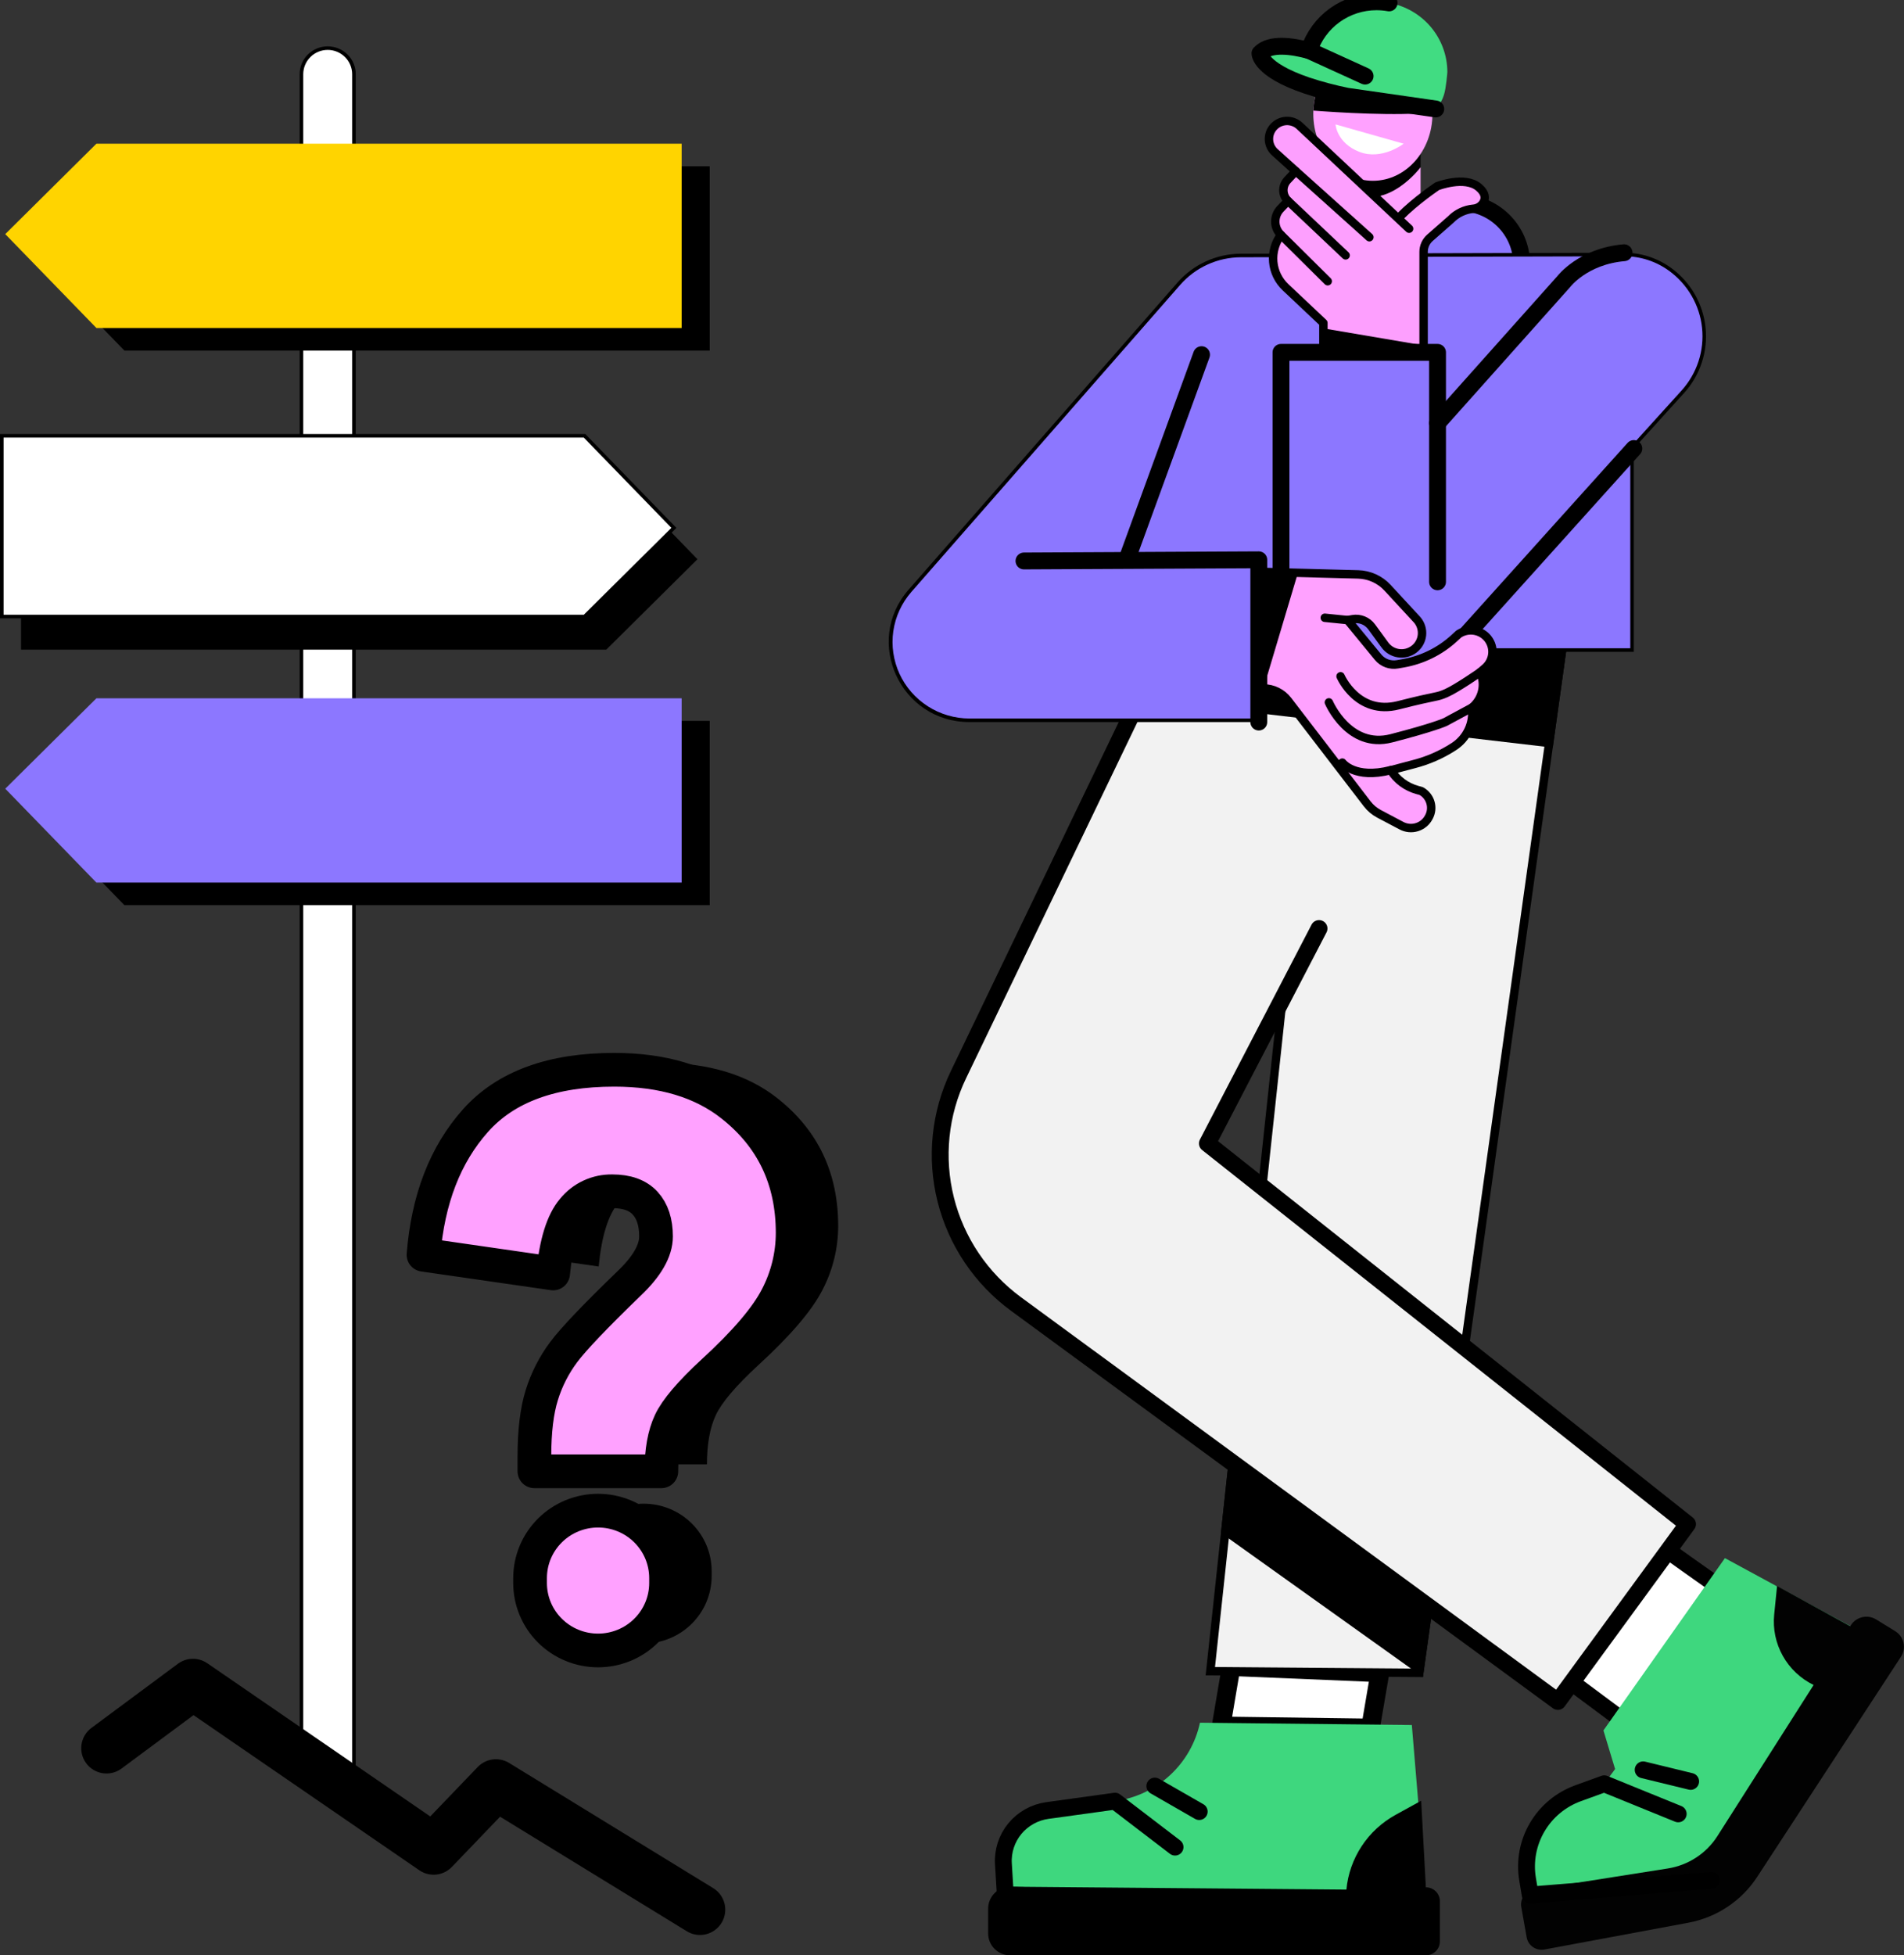 <svg width="113" height="116" viewBox="0 0 113 116" fill="none" xmlns="http://www.w3.org/2000/svg">
<rect x="0" y="0" width="113" height="116" fill="#333333" stroke="none"/>
<g clip-path="url(#clip0_274_3540)">
<path d="M81.421 9.624L84.31 9.922V13.315H79.18V9.556L81.421 9.624Z" fill="#FFA1FF"/>
<path d="M84.31 8.684V9.92C84.31 9.92 82.415 12.487 80.22 11.455C78.025 10.423 78.717 8.316 78.717 8.316L84.31 8.684Z" fill="black"/>
<path d="M81.478 10.726C83.431 10.726 85.014 8.949 85.014 6.756C85.014 4.563 83.431 2.786 81.478 2.786C79.525 2.786 77.942 4.563 77.942 6.756C77.942 8.949 79.525 10.726 81.478 10.726Z" fill="#FFA1FF"/>
<path d="M81.478 2.785C79.583 2.785 78.037 4.46 77.947 6.562C79.199 6.657 83.022 6.913 85.013 6.657C84.967 4.51 83.402 2.785 81.478 2.785Z" fill="black"/>
<path d="M79.261 7.38L83.305 8.526C83.305 8.526 82.01 9.534 80.67 9.007C79.33 8.48 79.261 7.38 79.261 7.38Z" fill="white"/>
<path d="M92.85 99.497L96.733 102.386C96.733 102.386 102.373 94.318 102.234 94.271C102.094 94.225 98.073 91.338 98.073 91.338L92.85 99.497Z" fill="white" stroke="black" stroke-miterlimit="10"/>
<path d="M81.291 102.46L72.535 102.34L73.112 98.932L81.829 99.295L81.291 102.46Z" fill="white" stroke="black"/>
<path d="M72.784 98.524L82.294 98.919L81.624 102.859L72.071 102.727L72.784 98.524ZM72.606 98.306L71.82 102.935L81.804 103.073L82.549 98.718L72.612 98.306H72.606Z" fill="black"/>
<path d="M78.434 37.66L92.795 37.959L84.232 99.245L71.831 99.146L78.434 37.66Z" fill="#F2F2F2" stroke="black" stroke-width="0.5"/>
<path d="M102.372 92.438L95.162 102.66L95.854 104.952L95.207 105.824L93.658 106.386C92.638 106.756 91.78 107.468 91.233 108.399C90.685 109.329 90.483 110.42 90.659 111.483L90.816 112.425L101.587 111.554L109.12 100.185L109.814 96.472L102.372 92.438Z" fill="#3ED77E"/>
<path d="M100.338 105.685L97.519 104.998" stroke="black" stroke-linecap="round" stroke-linejoin="round"/>
<path d="M107.641 99.956L101.927 108.926C101.602 109.436 101.171 109.872 100.663 110.203C100.155 110.535 99.582 110.756 98.981 110.85L91.032 112.103C90.913 112.121 90.8 112.163 90.698 112.226C90.596 112.289 90.508 112.371 90.439 112.468C90.37 112.565 90.32 112.674 90.294 112.79C90.268 112.906 90.266 113.026 90.287 113.143L90.606 114.937C90.627 115.053 90.671 115.164 90.736 115.264C90.8 115.363 90.884 115.448 90.982 115.515C91.08 115.582 91.19 115.629 91.306 115.654C91.423 115.678 91.543 115.68 91.66 115.658L100.202 114.068C101.033 113.913 101.823 113.593 102.525 113.126C103.227 112.659 103.826 112.056 104.285 111.352L112.828 98.275C112.905 98.154 112.957 98.019 112.981 97.878C113.005 97.737 113.001 97.592 112.969 97.453C112.936 97.313 112.877 97.181 112.793 97.064C112.709 96.948 112.602 96.849 112.48 96.773L111.35 96.077C111.223 95.999 111.082 95.947 110.935 95.925C110.787 95.903 110.637 95.911 110.493 95.949C110.349 95.987 110.214 96.053 110.097 96.144C109.98 96.235 109.882 96.349 109.811 96.479L105.466 94.095L105.296 95.784C105.21 96.634 105.388 97.49 105.807 98.237C106.225 98.985 106.864 99.587 107.637 99.965L107.641 99.956Z" fill="#020202"/>
<path d="M99.599 107.611L95.207 105.824L93.658 106.386C92.638 106.756 91.78 107.468 91.233 108.399C90.685 109.329 90.483 110.42 90.659 111.483L90.816 112.425L101.587 111.554" stroke="black" stroke-linecap="round" stroke-linejoin="round"/>
<path d="M83.791 102.339L84.252 107.886L81.34 113.066L59.663 112.425L59.551 110.572C59.505 109.815 59.749 109.07 60.233 108.484C60.718 107.899 61.407 107.515 62.163 107.411L66.174 106.857C67.394 106.688 68.534 106.151 69.436 105.318C70.338 104.486 70.96 103.397 71.217 102.202L83.791 102.339Z" fill="#3ED77E"/>
<path d="M68.537 105.961L71.172 107.474" stroke="black" stroke-linecap="round" stroke-linejoin="round"/>
<path d="M58.645 113.234V114.704C58.645 115.049 58.783 115.379 59.029 115.623C59.275 115.866 59.608 116.003 59.955 116.003H84.623C84.732 116.003 84.84 115.982 84.941 115.94C85.042 115.899 85.134 115.838 85.211 115.761C85.289 115.685 85.35 115.594 85.392 115.494C85.433 115.394 85.455 115.286 85.455 115.178V112.791C85.455 112.572 85.367 112.362 85.211 112.208C85.055 112.053 84.843 111.967 84.623 111.967L84.345 106.832L82.823 107.67C82.01 108.118 81.319 108.756 80.811 109.529C80.304 110.301 79.993 111.185 79.908 112.103L59.967 111.931C59.794 111.929 59.622 111.962 59.461 112.027C59.3 112.092 59.154 112.187 59.032 112.309C58.909 112.43 58.811 112.574 58.745 112.733C58.678 112.892 58.645 113.062 58.645 113.234Z" fill="black"/>
<path d="M81.34 113.066L59.663 112.425L59.551 110.572C59.505 109.815 59.749 109.07 60.233 108.484C60.718 107.899 61.407 107.515 62.163 107.411L66.174 106.857L69.738 109.583" stroke="black" stroke-linecap="round" stroke-linejoin="round"/>
<path d="M86.532 84.591L84.449 99.497L72.46 90.941L73.49 81.354L86.532 84.591Z" fill="black"/>
<path d="M69.265 38.025L56.884 63.755C55.772 66.065 55.505 68.687 56.129 71.171C56.754 73.656 58.23 75.847 60.306 77.368L92.458 100.942L100.153 90.421L71.657 67.837L87.362 37.612L69.265 38.025Z" fill="#F2F2F2"/>
<path d="M69.265 38.025L56.884 63.755C55.772 66.065 55.505 68.687 56.129 71.171C56.754 73.656 58.23 75.847 60.306 77.368L92.458 100.942L100.153 90.421L71.657 67.837L78.283 55.085" stroke="black" stroke-linecap="round" stroke-linejoin="round"/>
<path d="M93.151 37.199L92.153 44.354L67.427 41.463L70.478 32.179L93.151 37.199Z" fill="black"/>
<path d="M17.891 104.486V4.4C17.891 3.99 18.055 3.597 18.347 3.307C18.639 3.017 19.035 2.855 19.448 2.855C19.862 2.855 20.258 3.017 20.55 3.307C20.842 3.597 21.006 3.99 21.006 4.4V106.718L17.891 104.486Z" fill="white"/>
<path d="M19.448 2.961C19.833 2.961 20.202 3.113 20.474 3.383C20.746 3.652 20.899 4.018 20.9 4.4V106.511L17.997 104.432V4.4C17.998 4.018 18.151 3.652 18.423 3.383C18.695 3.113 19.064 2.961 19.448 2.961ZM19.448 2.75C19.23 2.75 19.014 2.793 18.812 2.875C18.61 2.958 18.426 3.08 18.272 3.233C18.117 3.386 17.994 3.568 17.911 3.768C17.827 3.968 17.784 4.183 17.784 4.4V104.539L21.113 106.923V4.4C21.113 4.183 21.07 3.968 20.986 3.768C20.902 3.568 20.78 3.386 20.625 3.233C20.471 3.08 20.287 2.958 20.085 2.875C19.883 2.793 19.667 2.75 19.448 2.75Z" fill="black"/>
<path d="M90.308 15.608C90.292 14.652 89.897 13.741 89.21 13.071C88.523 12.4 87.597 12.025 86.633 12.025C85.669 12.025 84.744 12.4 84.057 13.071C83.369 13.741 82.975 14.652 82.959 15.608H90.308Z" fill="#8C77FF" stroke="black" stroke-linecap="round" stroke-linejoin="round"/>
<path d="M81.69 0.106C80.8 0.106 79.933 0.386 79.214 0.905C78.494 1.424 77.959 2.156 77.685 2.996C76.694 2.73 75.37 2.533 74.777 3.166C74.777 3.166 74.754 4.125 77.557 5.075C78.339 5.333 79.135 5.544 79.942 5.708L85.211 6.465C85.436 6.223 85.602 5.935 85.698 5.621C85.826 5.237 85.899 4.279 85.899 4.279C85.898 3.302 85.552 2.355 84.921 1.604C84.289 0.854 83.411 0.347 82.442 0.172C82.194 0.128 81.942 0.106 81.69 0.106Z" fill="#41DC82"/>
<path d="M81.017 4.515L77.685 2.996" stroke="black" stroke-linecap="round" stroke-linejoin="round"/>
<path d="M82.442 0.172C82.194 0.128 81.942 0.106 81.69 0.106C80.8 0.106 79.933 0.386 79.214 0.905C78.494 1.424 77.959 2.156 77.685 2.996C76.694 2.73 75.37 2.533 74.777 3.166C74.777 3.166 74.754 4.125 77.557 5.075C78.339 5.333 79.135 5.544 79.942 5.708L85.211 6.465" stroke="black" stroke-linecap="round" stroke-linejoin="round"/>
<path d="M57.538 42.732C56.641 42.731 55.764 42.474 55.01 41.992C54.256 41.51 53.658 40.824 53.286 40.015C52.914 39.206 52.785 38.308 52.912 37.428C53.04 36.547 53.42 35.722 54.007 35.05L69.968 16.826C70.426 16.304 70.991 15.885 71.625 15.597C72.259 15.309 72.948 15.159 73.646 15.157L96.396 15.099C97.375 15.097 98.328 15.407 99.116 15.984C99.674 16.39 100.14 16.909 100.485 17.505C100.829 18.101 101.043 18.763 101.114 19.446C101.185 20.13 101.111 20.82 100.897 21.474C100.682 22.127 100.332 22.729 99.869 23.24L96.881 26.54C96.864 26.559 96.855 26.584 96.855 26.61V38.565H74.708C74.679 38.565 74.652 38.576 74.632 38.596C74.612 38.616 74.601 38.642 74.601 38.67V42.732H57.538Z" fill="#8C77FF"/>
<path d="M96.399 15.204C97.356 15.202 98.289 15.505 99.059 16.068C99.606 16.466 100.062 16.974 100.399 17.557C100.736 18.141 100.946 18.788 101.015 19.457C101.084 20.126 101.012 20.802 100.802 21.442C100.592 22.081 100.25 22.67 99.797 23.17L96.809 26.469C96.774 26.508 96.755 26.558 96.755 26.61V38.459H74.708C74.651 38.459 74.597 38.482 74.557 38.521C74.517 38.561 74.495 38.615 74.495 38.67V42.627H57.538C56.661 42.625 55.804 42.374 55.068 41.903C54.331 41.432 53.746 40.762 53.383 39.971C53.02 39.181 52.893 38.303 53.017 37.443C53.142 36.583 53.513 35.776 54.087 35.119L70.048 16.895C70.495 16.384 71.048 15.975 71.668 15.693C72.288 15.411 72.962 15.265 73.645 15.263L96.383 15.205H96.395L96.399 15.204ZM96.395 14.994H96.382L73.645 15.052C72.932 15.054 72.228 15.207 71.58 15.501C70.932 15.795 70.355 16.224 69.887 16.757L53.926 34.981C51.236 38.052 53.435 42.838 57.538 42.838H74.708V38.67H96.964V26.61L99.952 23.311C100.425 22.788 100.782 22.174 101.001 21.506C101.22 20.839 101.296 20.133 101.223 19.435C101.15 18.737 100.931 18.061 100.58 17.452C100.228 16.843 99.752 16.314 99.182 15.898C98.375 15.31 97.4 14.993 96.399 14.993L96.395 14.994Z" fill="black"/>
<path d="M66.873 33.211L71.31 21.041" stroke="black" stroke-linecap="round" stroke-linejoin="round"/>
<path d="M83.629 13.568L77.127 7.467C77.023 7.369 76.9 7.293 76.765 7.243C76.631 7.193 76.487 7.17 76.344 7.176C76.2 7.182 76.059 7.216 75.929 7.277C75.799 7.338 75.683 7.424 75.587 7.53C75.396 7.739 75.297 8.015 75.311 8.297C75.325 8.579 75.451 8.844 75.662 9.034L76.903 10.153L76.402 10.69C76.245 10.859 76.161 11.082 76.168 11.311C76.175 11.541 76.272 11.758 76.439 11.918L75.99 12.389C75.79 12.6 75.681 12.88 75.687 13.169C75.693 13.458 75.814 13.733 76.023 13.935C75.678 14.397 75.516 14.968 75.566 15.54C75.616 16.112 75.876 16.646 76.295 17.042L78.542 19.161V21.567H84.489V14.941C84.489 14.783 84.523 14.627 84.588 14.483C84.653 14.34 84.749 14.211 84.868 14.106L86.107 13.018C86.46 12.656 86.932 12.431 87.437 12.385C87.56 12.376 87.679 12.337 87.783 12.272C87.887 12.208 87.974 12.119 88.037 12.014C88.164 11.787 88.186 11.472 87.77 11.117C86.939 10.406 85.297 11.048 85.297 11.048C85.297 11.048 84.004 11.919 83.102 12.836" fill="#FD9FFE"/>
<path d="M83.629 13.568L77.127 7.467C77.023 7.369 76.9 7.293 76.765 7.243C76.631 7.193 76.487 7.17 76.344 7.176C76.2 7.182 76.059 7.216 75.929 7.277C75.799 7.338 75.683 7.424 75.587 7.53V7.53C75.396 7.739 75.297 8.015 75.311 8.297C75.325 8.579 75.451 8.844 75.662 9.034L76.903 10.153L76.402 10.69C76.245 10.859 76.161 11.082 76.168 11.311C76.175 11.541 76.272 11.758 76.439 11.918V11.918L75.99 12.389C75.79 12.6 75.681 12.88 75.687 13.169C75.693 13.458 75.814 13.733 76.023 13.935V13.935C75.678 14.397 75.516 14.968 75.566 15.54C75.616 16.112 75.876 16.646 76.295 17.042L78.542 19.161V21.567H84.489V14.941C84.489 14.783 84.523 14.627 84.588 14.483C84.653 14.34 84.749 14.211 84.868 14.106L86.107 13.018C86.46 12.656 86.932 12.431 87.437 12.385C87.56 12.376 87.679 12.337 87.783 12.272C87.887 12.208 87.974 12.119 88.037 12.014C88.164 11.787 88.186 11.472 87.77 11.117C86.939 10.406 85.297 11.048 85.297 11.048C85.297 11.048 84.004 11.919 83.102 12.836" stroke="black" stroke-width="0.5" stroke-linecap="round" stroke-linejoin="round"/>
<path d="M81.271 14.072L76.903 10.153" stroke="black" stroke-width="0.5" stroke-linecap="round" stroke-linejoin="round"/>
<path d="M79.861 15.15L76.441 11.918" stroke="black" stroke-width="0.5" stroke-linecap="round" stroke-linejoin="round"/>
<path d="M78.798 16.685L76.025 13.935" stroke="black" stroke-width="0.5" stroke-linecap="round" stroke-linejoin="round"/>
<path d="M78.544 19.482V21.567H84.484V20.49L78.544 19.482Z" fill="black"/>
<path d="M85.316 34.518V20.904H76.025V34.056C76.025 35.655 76.666 37.189 77.807 38.32C78.947 39.451 80.494 40.087 82.107 40.087C82.964 40.087 83.811 39.907 84.593 39.56C85.375 39.213 86.074 38.706 86.644 38.072L96.966 26.61" fill="#8C77FF"/>
<path d="M85.316 34.518V20.904H76.025V34.056C76.025 35.655 76.666 37.189 77.807 38.32C78.947 39.451 80.494 40.087 82.107 40.087V40.087C82.964 40.087 83.811 39.907 84.593 39.56C85.375 39.213 86.074 38.706 86.644 38.072L96.966 26.61" stroke="black" stroke-linecap="round" stroke-linejoin="round"/>
<path d="M85.316 25.097L92.804 16.709C92.804 16.709 93.937 15.204 96.386 14.994" stroke="black" stroke-linecap="round" stroke-linejoin="round"/>
<path d="M73.771 33.898L80.6 34.078C80.929 34.086 81.254 34.161 81.554 34.296C81.854 34.432 82.123 34.626 82.346 34.867L84.111 36.777C84.218 36.903 84.297 37.048 84.345 37.205C84.393 37.362 84.408 37.527 84.39 37.69C84.371 37.853 84.32 38.01 84.238 38.153C84.156 38.295 84.046 38.42 83.914 38.519C83.785 38.616 83.638 38.687 83.481 38.727C83.324 38.767 83.16 38.775 83 38.752C82.839 38.728 82.685 38.673 82.547 38.59C82.408 38.506 82.288 38.397 82.192 38.266L81.403 37.185C81.277 37.014 81.106 36.881 80.908 36.801C80.71 36.721 80.494 36.698 80.284 36.734L79.979 36.787L81.788 38.989C81.924 39.155 82.103 39.281 82.305 39.355C82.507 39.429 82.725 39.449 82.937 39.411L83.272 39.353C84.403 39.156 85.454 38.641 86.298 37.868L86.575 37.614C86.845 37.435 87.173 37.363 87.493 37.413C87.814 37.464 88.103 37.632 88.303 37.885C88.507 38.144 88.603 38.471 88.57 38.797C88.537 39.123 88.378 39.425 88.127 39.638L87.846 39.877L87.851 39.887C88.011 40.241 88.05 40.637 87.961 41.014C87.873 41.392 87.662 41.73 87.362 41.978V41.99C87.418 42.437 87.347 42.89 87.156 43.297C86.965 43.705 86.661 44.051 86.281 44.295L86.251 44.314C85.538 44.773 84.755 45.115 83.933 45.328L82.543 45.695C82.9 46.268 83.462 46.686 84.116 46.866L84.345 46.929L84.38 46.949C84.633 47.099 84.819 47.34 84.898 47.622C84.978 47.904 84.946 48.205 84.808 48.464L84.794 48.489C84.722 48.628 84.622 48.751 84.501 48.851C84.38 48.951 84.24 49.026 84.09 49.072C83.94 49.119 83.781 49.135 83.625 49.12C83.468 49.105 83.316 49.06 83.177 48.986L81.85 48.285C81.573 48.139 81.33 47.935 81.14 47.687L76.434 41.557C76.264 41.334 76.045 41.154 75.793 41.03C75.542 40.906 75.264 40.841 74.983 40.84H73.911L73.771 33.898Z" fill="#FFA1FF" stroke="black" stroke-width="0.5" stroke-linecap="round" stroke-linejoin="round"/>
<path d="M74.983 40.843H73.911L73.771 33.898L77.031 33.984L74.983 40.843Z" fill="black"/>
<path d="M78.624 36.65L79.977 36.787" stroke="black" stroke-width="0.5" stroke-linecap="round" stroke-linejoin="round"/>
<path d="M79.561 40.122C79.561 40.122 80.567 42.459 82.993 41.841C85.419 41.222 85.211 41.393 85.836 41.119C86.461 40.844 87.846 39.881 87.846 39.881" stroke="black" stroke-width="0.5" stroke-linecap="round" stroke-linejoin="round"/>
<path d="M78.867 41.669C78.867 41.669 80.046 44.454 82.577 43.8C85.107 43.147 85.769 42.838 85.769 42.838L87.365 41.978" stroke="black" stroke-width="0.5" stroke-linecap="round" stroke-linejoin="round"/>
<path d="M79.665 45.244C79.665 45.244 80.393 46.241 82.538 45.691" stroke="black" stroke-width="0.5" stroke-linecap="round" stroke-linejoin="round"/>
<path d="M74.708 42.838V33.211L60.771 33.28" fill="#8C77FF"/>
<path d="M74.708 42.838V33.211L60.771 33.28" stroke="black" stroke-linecap="round" stroke-linejoin="round"/>
<path d="M7.384 20.8H42.121V9.866H7.384L1.976 15.23L7.384 20.8Z" fill="black"/>
<path d="M5.721 19.459H40.457V8.526H5.721L0.312 13.889L5.721 19.459Z" fill="#FFD400"/>
<path d="M7.384 53.702H42.121V42.769H7.384L1.976 48.132L7.384 53.702Z" fill="black"/>
<path d="M5.721 52.361H40.457V41.428H5.721L0.312 46.791L5.721 52.361Z" fill="#8C77FF"/>
<path d="M35.984 27.607H1.248V38.54H35.984L41.393 33.177L35.984 27.607Z" fill="black"/>
<path d="M0.106 36.578V25.856H34.691L39.996 31.318L34.693 36.578H0.106Z" fill="white"/>
<path d="M34.646 25.96L39.846 31.316L34.648 36.471H0.213V25.96H34.646ZM34.736 25.749H0V36.682H34.736L40.145 31.319L34.736 25.749Z" fill="black"/>
<path d="M6.321 103.715L11.452 99.91L25.735 109.72L29.433 105.869L41.543 113.295" stroke="black" stroke-width="3" stroke-linecap="round" stroke-linejoin="round"/>
<path d="M41.955 86.875H34.42V85.997C34.42 84.503 34.566 83.29 34.856 82.358C35.14 81.44 35.579 80.577 36.156 79.805C36.73 79.031 38.022 77.676 40.032 75.738C41.103 74.722 41.638 73.79 41.638 72.943C41.638 72.096 41.423 71.437 40.993 70.967C40.567 70.497 39.916 70.262 39.04 70.262C38.594 70.254 38.152 70.348 37.748 70.536C37.344 70.725 36.99 71.002 36.711 71.348C36.096 72.073 35.703 73.336 35.531 75.138L27.838 74.028C28.102 70.732 29.13 68.079 30.924 66.069C32.717 64.059 35.462 63.054 39.158 63.053C42.04 63.053 44.367 63.754 46.138 65.156C48.543 67.051 49.745 69.577 49.746 72.735C49.744 74.053 49.424 75.353 48.814 76.524C48.194 77.741 46.926 79.228 45.011 80.983C43.675 82.216 42.833 83.205 42.483 83.953C42.133 84.7 41.957 85.674 41.955 86.875ZM38.201 89.209C38.731 89.209 39.255 89.312 39.745 89.513C40.234 89.714 40.679 90.009 41.054 90.38C41.429 90.752 41.726 91.193 41.929 91.678C42.132 92.164 42.236 92.684 42.236 93.21V93.5C42.236 94.026 42.132 94.546 41.929 95.032C41.727 95.518 41.429 95.959 41.055 96.331C40.68 96.703 40.235 96.998 39.745 97.199C39.256 97.4 38.731 97.504 38.201 97.504C37.67 97.504 37.145 97.401 36.655 97.2C36.165 96.999 35.72 96.704 35.345 96.332C34.97 95.96 34.672 95.519 34.469 95.033C34.267 94.547 34.162 94.026 34.163 93.5V93.208C34.163 92.682 34.268 92.162 34.471 91.676C34.674 91.191 34.971 90.75 35.346 90.379C35.721 90.007 36.166 89.713 36.656 89.512C37.146 89.311 37.671 89.209 38.201 89.209Z" fill="black"/>
<path d="M39.251 87.287H31.716V86.409C31.716 84.916 31.862 83.704 32.153 82.771C32.436 81.853 32.876 80.989 33.452 80.218C34.026 79.448 35.318 78.092 37.327 76.151C38.398 75.134 38.934 74.202 38.934 73.355C38.934 72.508 38.719 71.85 38.289 71.38C37.859 70.91 37.208 70.675 36.337 70.675C35.89 70.667 35.448 70.761 35.044 70.949C34.64 71.137 34.285 71.415 34.006 71.761C33.392 72.485 32.999 73.748 32.827 75.55L25.134 74.441C25.398 71.145 26.426 68.492 28.22 66.481C30.013 64.47 32.758 63.465 36.456 63.466C39.337 63.466 41.664 64.167 43.435 65.569C45.84 67.463 47.043 69.989 47.043 73.147C47.041 74.466 46.722 75.765 46.111 76.937C45.49 78.154 44.221 79.64 42.304 81.395C40.97 82.628 40.127 83.618 39.777 84.365C39.426 85.112 39.251 86.086 39.251 87.287ZM35.494 89.622C36.024 89.621 36.548 89.725 37.038 89.926C37.527 90.127 37.972 90.421 38.347 90.793C38.722 91.165 39.019 91.606 39.222 92.091C39.424 92.576 39.529 93.097 39.529 93.622V93.915C39.529 94.976 39.104 95.994 38.347 96.744C37.59 97.495 36.564 97.916 35.494 97.916C34.424 97.916 33.397 97.495 32.641 96.744C31.884 95.994 31.459 94.976 31.459 93.915V93.622C31.459 93.097 31.563 92.576 31.766 92.091C31.969 91.606 32.266 91.165 32.641 90.793C33.015 90.421 33.46 90.127 33.95 89.926C34.439 89.725 34.964 89.621 35.494 89.622Z" fill="#FFA1FF" stroke="black" stroke-width="2" stroke-linecap="round" stroke-linejoin="round"/>
</g>
<defs>
<clipPath id="clip0_274_3540">
<rect width="113" height="116" fill="white"/>
</clipPath>
</defs>
</svg>
